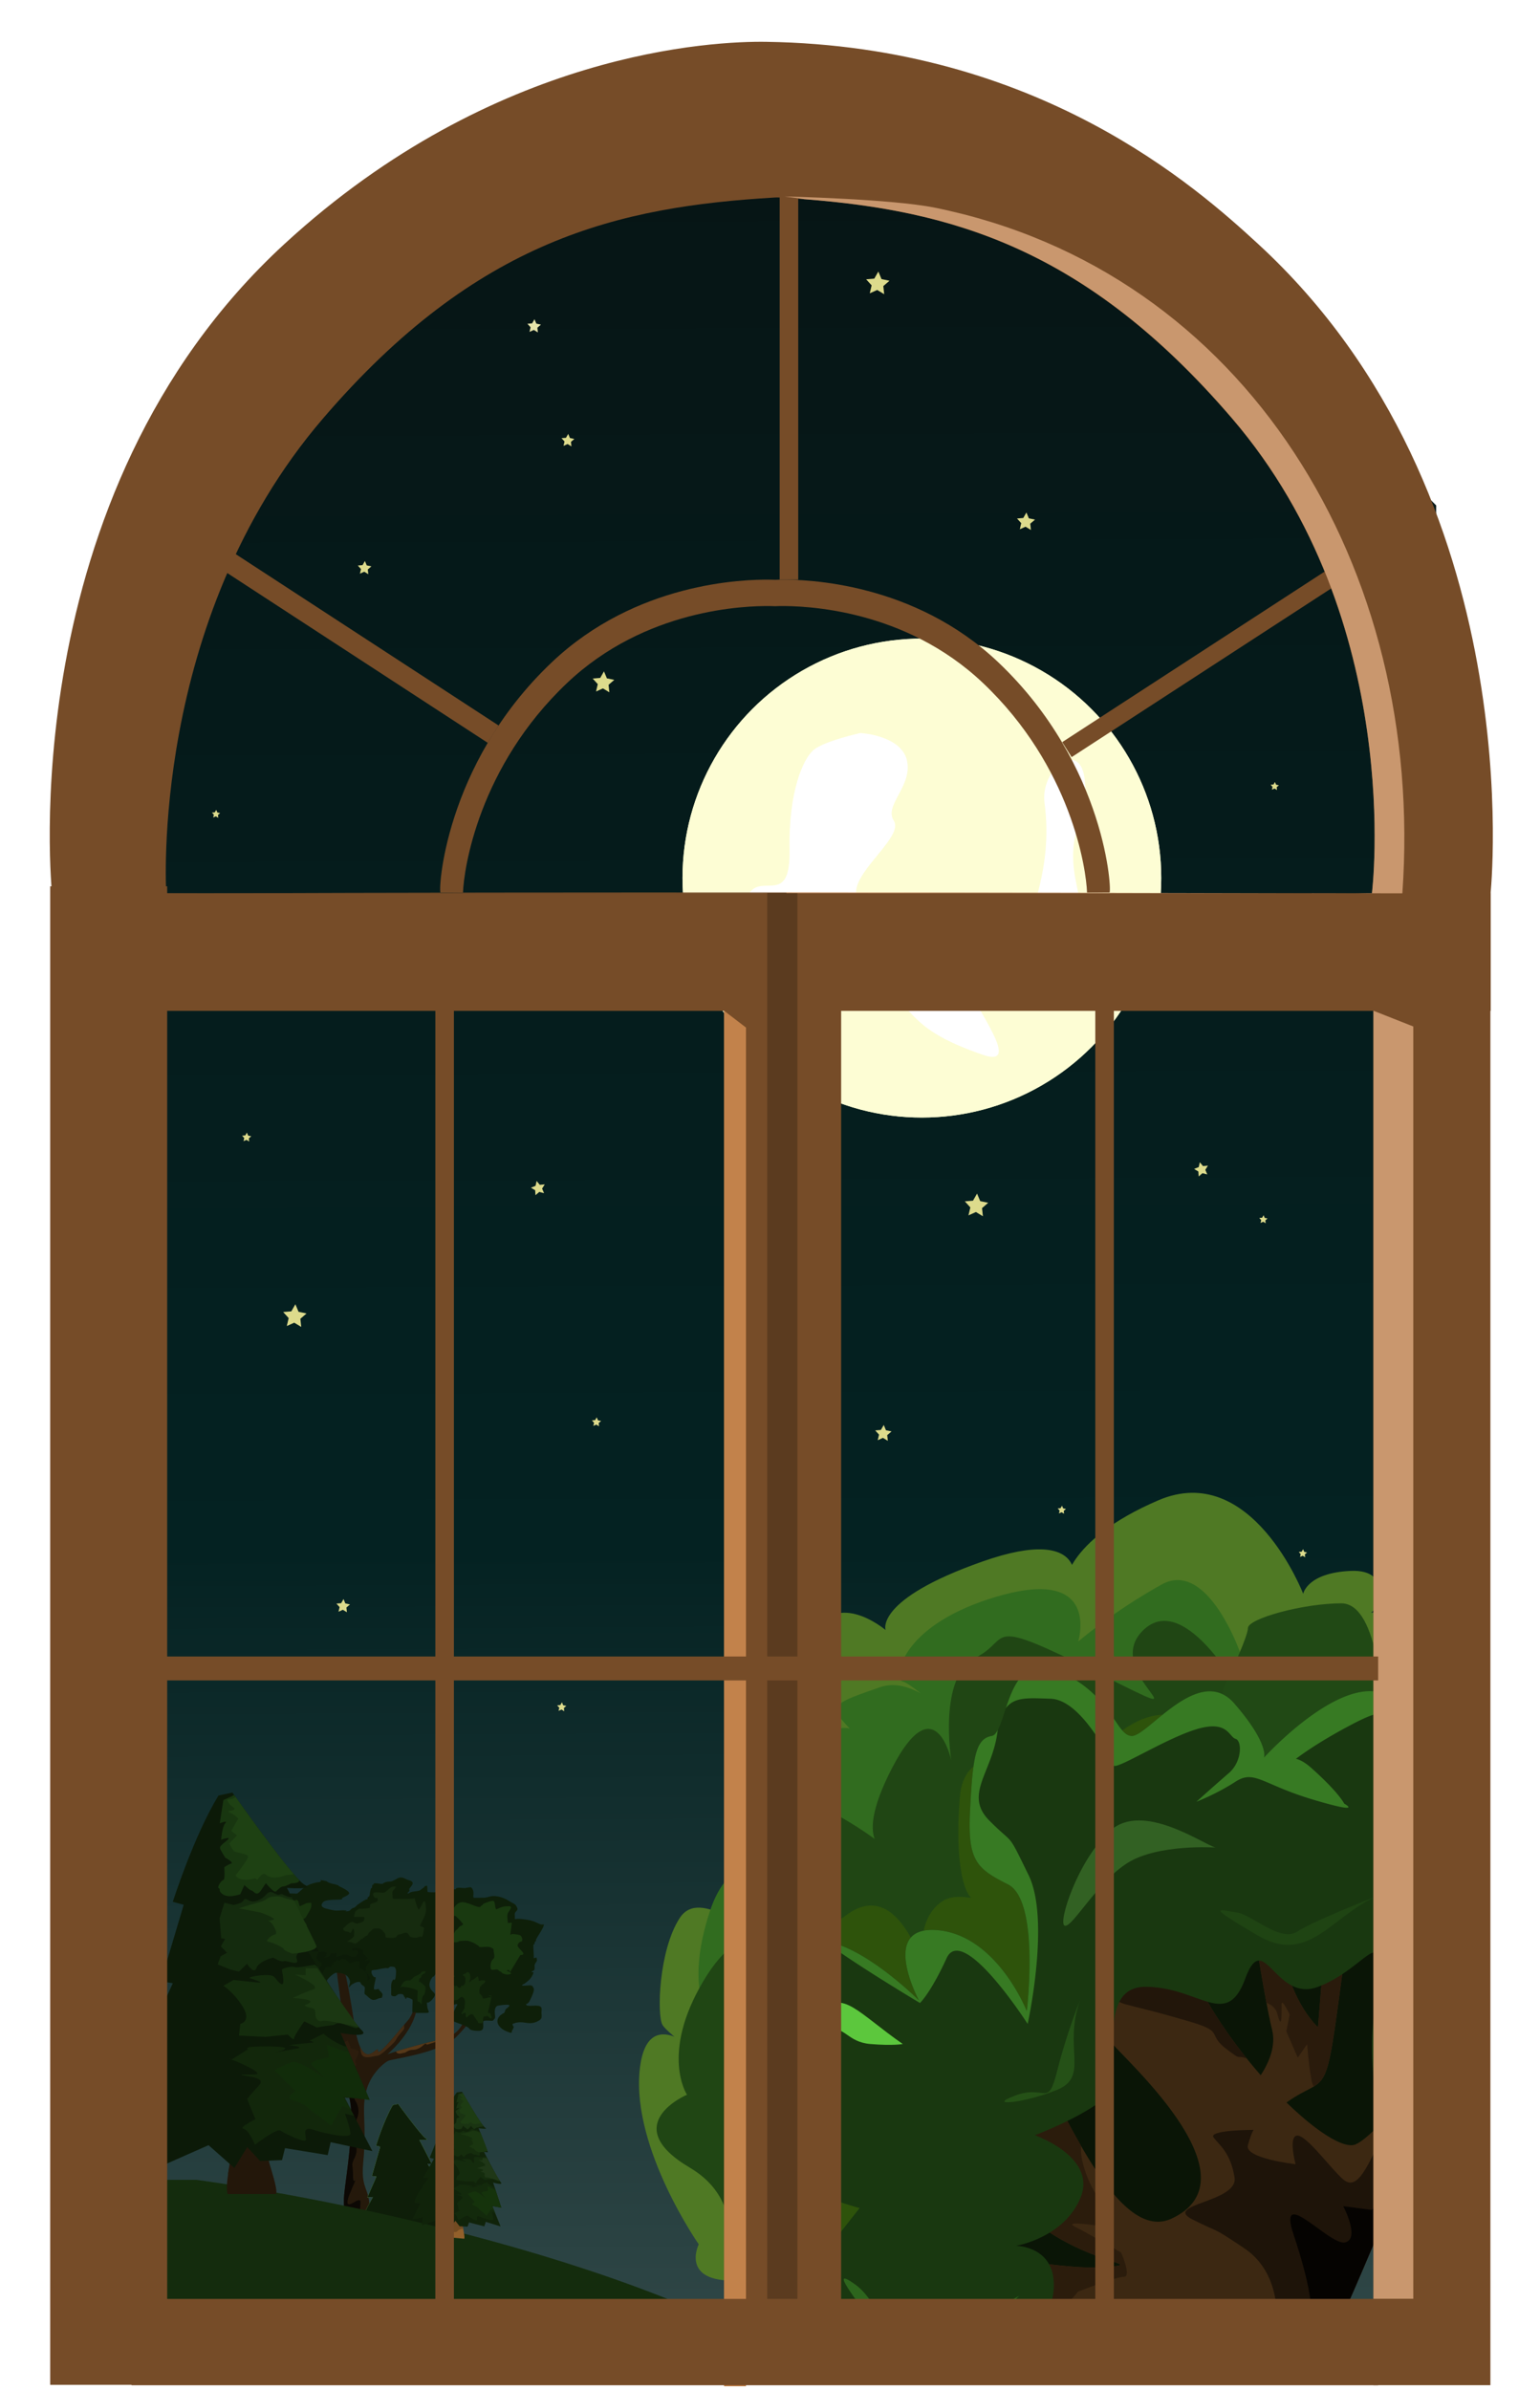 <svg xmlns="http://www.w3.org/2000/svg" xmlns:xlink="http://www.w3.org/1999/xlink" width="410.701" height="637" viewBox="0 0 108.665 168.54"><defs><filter id="e" width="1.356" height="1.373" x="-.178" y="-.187" style="color-interpolation-filters:sRGB"><feGaussianBlur stdDeviation="3.002"/></filter><filter id="d" width="1.443" height="1.443" x="-.221" y="-.221" style="color-interpolation-filters:sRGB"><feGaussianBlur stdDeviation="5.468"/></filter><filter id="c" width="1.498" height="1.498" x="-.249" y="-.249" style="color-interpolation-filters:sRGB"><feGaussianBlur stdDeviation="6.146"/></filter><filter id="i" width="1.528" height="1.544" x="-.264" y="-.272" style="color-interpolation-filters:sRGB"><feGaussianBlur stdDeviation=".514"/></filter><linearGradient id="a"><stop offset=".002" style="stop-color:#061515;stop-opacity:1"/><stop offset=".631" style="stop-color:#042222;stop-opacity:1"/><stop offset="1" style="stop-color:#314848;stop-opacity:1"/></linearGradient><linearGradient xlink:href="#a" id="b" x1="52.836" x2="55.505" y1="13.876" y2="347.438" gradientTransform="matrix(1 0 0 .465 .47 5.108)" gradientUnits="userSpaceOnUse"/></defs><g style="display:inline"><path d="M7.408 166.983 9.543 34.769s7.472-24.447 44.297-24.447 44.297 22.12 44.297 22.12l3.202 3.204-.533 131.585z" style="display:inline;fill:url(#b);stroke-width:.18"/></g><g style="display:inline" transform="translate(15.898 -64.126)scale(.852)"><circle cx="216.165" cy="76.994" r="29.633" style="display:inline;mix-blend-mode:normal;fill:#fcfcbe;fill-opacity:1;stroke-width:.249;filter:url(#c)" transform="translate(-86.926 96.443)scale(.669)"/><circle cx="216.165" cy="76.994" r="25.135" style="display:inline;mix-blend-mode:normal;fill:#dffcb8;fill-opacity:1;stroke-width:.211;filter:url(#f)" transform="translate(-92.272 94.538)scale(.694)"/><circle cx="216.165" cy="76.994" r="29.633" style="display:inline;mix-blend-mode:normal;fill:#fdfdd4;fill-opacity:1;stroke-width:.249;filter:url(#d)" transform="translate(-86.926 96.443)scale(.669)"/><path d="M199.76 89.826c-2.38-2.117-5.82-8.864-4.233-11.112 1.588-2.25 4.895 1.587 4.763-5.16-.133-6.747 1.587-10.848 2.91-11.906s5.556-1.984 5.556-1.984 4.895.264 5.556 3.307-2.778 5.291-1.587 7.144c1.19 1.852-4.366 5.688-4.498 8.466s5.292 7.144 7.54 4.234c2.25-2.91 12.436 1.852 13.759-2.646s1.72-8.202 1.19-12.171c-.529-3.969 4.102-7.54 4.763-3.043.662 4.498-2.249 6.086-1.058 12.171 1.19 6.085 2.381 11.113-3.572 10.848s-10.98-2.249-9.657 1.19 7.011 10.584 2.116 8.864-6.879-3.043-8.996-5.424c-2.116-2.381-2.91-5.953-7.276-2.646s-3.042 7.409-5.424 4.63c-2.38-2.778-1.852-4.762-1.852-4.762" style="display:inline;mix-blend-mode:normal;fill:#fff;fill-opacity:1;stroke-width:.265;filter:url(#e)" transform="translate(-92.272 94.538)scale(.694)"/></g><g style="display:inline"><path d="m-61.962 95.882-1.396-.848-1.49.67.374-1.59-1.097-1.21 1.628-.135.812-1.418.631 1.507 1.6.334-1.238 1.066z" style="mix-blend-mode:normal;fill:#dddb8c;fill-opacity:1;stroke:none;stroke-width:.776;filter:url(#i)" transform="translate(43.128 59.739)scale(.353)"/><path d="m-61.962 95.882-1.396-.848-1.49.67.374-1.59-1.097-1.21 1.628-.135.812-1.418.631 1.507 1.6.334-1.238 1.066z" style="mix-blend-mode:normal;fill:#dddb8c;fill-opacity:1;stroke:none;stroke-width:.776;filter:url(#i)" transform="rotate(-88.955 44.596 25.716)scale(.215)"/><path d="m-61.962 95.882-1.396-.848-1.49.67.374-1.59-1.097-1.21 1.628-.135.812-1.418.631 1.507 1.6.334-1.238 1.066z" style="mix-blend-mode:normal;fill:#dddb8c;fill-opacity:1;stroke:none;stroke-width:.776;filter:url(#i)" transform="translate(37.181 94.052)scale(.205)"/><path d="m-61.962 95.882-1.396-.848-1.49.67.374-1.59-1.097-1.21 1.628-.135.812-1.418.631 1.507 1.6.334-1.238 1.066z" style="mix-blend-mode:normal;fill:#dddb8c;fill-opacity:1;stroke:none;stroke-width:.776;filter:url(#i)" transform="translate(50.88 87.264)scale(.139)"/><path d="m-61.962 95.882-1.396-.848-1.49.67.374-1.59-1.097-1.21 1.628-.135.812-1.418.631 1.507 1.6.334-1.238 1.066z" style="mix-blend-mode:normal;fill:#dddb8c;fill-opacity:1;stroke:none;stroke-width:.776;filter:url(#i)" transform="translate(26.196 67.183)scale(.139)"/><path d="m-61.962 95.882-1.396-.848-1.49.67.374-1.59-1.097-1.21 1.628-.135.812-1.418.631 1.507 1.6.334-1.238 1.066z" style="mix-blend-mode:normal;fill:#dddb8c;fill-opacity:1;stroke:none;stroke-width:.776;filter:url(#i)" transform="translate(91.228 51.934)scale(.353)"/><path d="m-61.962 95.882-1.396-.848-1.49.67.374-1.59-1.097-1.21 1.628-.135.812-1.418.631 1.507 1.6.334-1.238 1.066z" style="mix-blend-mode:normal;fill:#dddb8c;fill-opacity:1;stroke:none;stroke-width:.776;filter:url(#i)" transform="translate(63.198 17.57)scale(.326)"/><path d="m-61.962 95.882-1.396-.848-1.49.67.374-1.59-1.097-1.21 1.628-.135.812-1.418.631 1.507 1.6.334-1.238 1.066z" style="mix-blend-mode:normal;fill:#dddb8c;fill-opacity:1;stroke:none;stroke-width:.776;filter:url(#i)" transform="rotate(-88.955 67.321 1.226)scale(.215)"/><path d="m-61.962 95.882-1.396-.848-1.49.67.374-1.59-1.097-1.21 1.628-.135.812-1.418.631 1.507 1.6.334-1.238 1.066z" style="mix-blend-mode:normal;fill:#dddb8c;fill-opacity:1;stroke:none;stroke-width:.776;filter:url(#i)" transform="translate(89.597 11.298)scale(.272)"/><path d="m-61.962 95.882-1.396-.848-1.49.67.374-1.59-1.097-1.21 1.628-.135.812-1.418.631 1.507 1.6.334-1.238 1.066z" style="mix-blend-mode:normal;fill:#dddb8c;fill-opacity:1;stroke:none;stroke-width:.776;filter:url(#i)" transform="translate(38.69 20.84)scale(.205)"/><path d="m-61.962 95.882-1.396-.848-1.49.67.374-1.59-1.097-1.21 1.628-.135.812-1.418.631 1.507 1.6.334-1.238 1.066z" style="mix-blend-mode:normal;fill:#dddb8c;fill-opacity:1;stroke:none;stroke-width:.776;filter:url(#i)" transform="translate(23.085 45.79)scale(.124)"/><path d="m-61.962 95.882-1.396-.848-1.49.67.374-1.59-1.097-1.21 1.628-.135.812-1.418.631 1.507 1.6.334-1.238 1.066z" style="mix-blend-mode:normal;fill:#dddb8c;fill-opacity:1;stroke:none;stroke-width:.776;filter:url(#i)" transform="translate(52.342 12.88)scale(.194)"/><path d="m-61.962 95.882-1.396-.848-1.49.67.374-1.59-1.097-1.21 1.628-.135.812-1.418.631 1.507 1.6.334-1.238 1.066z" style="mix-blend-mode:normal;fill:#dddb8c;fill-opacity:1;stroke:none;stroke-width:.776;filter:url(#i)" transform="translate(84.263 -13.096)scale(.353)"/><path d="m-61.962 95.882-1.396-.848-1.49.67.374-1.59-1.097-1.21 1.628-.135.812-1.418.631 1.507 1.6.334-1.238 1.066z" style="mix-blend-mode:normal;fill:#dddb8c;fill-opacity:1;stroke:none;stroke-width:.776;filter:url(#i)" transform="translate(77.952 77.936)scale(.247)"/><path d="m-61.962 95.882-1.396-.848-1.49.67.374-1.59-1.097-1.21 1.628-.135.812-1.418.631 1.507 1.6.334-1.238 1.066z" style="mix-blend-mode:normal;fill:#dddb8c;fill-opacity:1;stroke:none;stroke-width:.776;filter:url(#i)" transform="translate(82.828 94.775)scale(.125)"/><path d="m-61.962 95.882-1.396-.848-1.49.67.374-1.59-1.097-1.21 1.628-.135.812-1.418.631 1.507 1.6.334-1.238 1.066z" style="mix-blend-mode:normal;fill:#dddb8c;fill-opacity:1;stroke:none;stroke-width:.776;filter:url(#i)" transform="translate(97.052 74.288)scale(.125)"/><path d="m-61.962 95.882-1.396-.848-1.49.67.374-1.59-1.097-1.21 1.628-.135.812-1.418.631 1.507 1.6.334-1.238 1.066z" style="mix-blend-mode:normal;fill:#dddb8c;fill-opacity:1;stroke:none;stroke-width:.776;filter:url(#i)" transform="translate(97.853 43.734)scale(.125)"/><path d="m-61.962 95.882-1.396-.848-1.49.67.374-1.59-1.097-1.21 1.628-.135.812-1.418.631 1.507 1.6.334-1.238 1.066z" style="mix-blend-mode:normal;fill:#e6e4aa;fill-opacity:1;stroke:none;stroke-width:.776;filter:url(#i)" transform="translate(50.656 3.789)scale(.205)"/><path d="m-61.962 95.882-1.396-.848-1.49.67.374-1.59-1.097-1.21 1.628-.135.812-1.418.631 1.507 1.6.334-1.238 1.066z" style="mix-blend-mode:normal;fill:#dddb8c;fill-opacity:1;stroke:none;stroke-width:.776;filter:url(#i)" transform="translate(48.426 107.36)scale(.139)"/><path d="m-61.962 95.882-1.396-.848-1.49.67.374-1.59-1.097-1.21 1.628-.135.812-1.418.631 1.507 1.6.334-1.238 1.066z" style="mix-blend-mode:normal;fill:#dddb8c;fill-opacity:1;stroke:none;stroke-width:.776;filter:url(#i)" transform="translate(99.84 97.843)scale(.125)"/></g><g style="display:inline"><path d="M86.171 107.005c-.838-5.87.839-4.193.452-8.063s.193-5.224-.258-7.288c-.452-2.064-2-3.225-2.387-3.419s-5.546-.838-7.223-2.515-2.774-3.548-2.903-3.87-.903-2.386-.903-2.386 1.87 2.386 2.387 3.095.387 2.838 3.096 3.419c2.708.58 5.611 1.548 5.611 1.548s-2.709-2.258-3.096-4.838-.387-3.418-.387-3.418.258 3.483 1.354 4.708 3.161 3.935 3.161 3.161 1.677 2.773 2.515-2.903c.839-5.675 1.42-6.965 1.42-6.965l.515.903-.903 6.901s2.129-1.161 3.096-4.321c.968-3.161 1.032-3.096 1.032-3.096s1.613.967.839 1.806c-.774.838-2.838 5.933-4.644 7.159s-1.226 3.676.774 2.451 6.901-3.225 8.256-5.87l1.354-2.644s.258.387.194.967c-.065.581-.968 3.29-2.71 4.386-1.74 1.097-4.514 2.387-5.675 3.096s-3.16 1.032-3.225 4.838.774 7.933.774 9.159c0 1.225-.065 3.999-.065 3.999z" style="fill:#25190b;fill-opacity:1;stroke-width:.6;stroke-linecap:square;stroke-linejoin:bevel;stroke-dasharray:.6,1.8" transform="matrix(-.663 0 0 .663 83.067 86.846)"/><path d="M82.592 68.727c-.217.012-.412.137-.613.223-.158.068-.746.144-.58.516.063.142.182.252.257.387.156.078.016.225.065.323.047.094.194.129.194.258 0 .052-.3-.122-.323-.13-.31-.103-.658-.09-.968-.193a5 5 0 0 1-.516-.387c-.012-.017.016-.05 0-.065-.015-.015-.043.006-.064 0-.066-.016-.125-.064-.193-.064-.046 0-.055.625-.065.645-.048.096-.734.064-.968.064-.213 0-1.037.076-1.29 0-.34.149-.327-.247-.515-.322-.06-.024-.134.024-.194 0-.056-.022-.07-.114-.129-.129-.292-.073-.603.02-.903 0-.077-.005-.586-.124-.645-.065-.42.42-.143.866-.258 1.097-.009.017-.757 0-1.032 0-.242 0-.473-.07-.71-.129-.64-.16-1.457.11-1.999.452-.607.383-.712.296-.903.773-.106.266.222.367.258.58.014.086 0 .173 0 .26 0 .538.096.242-.645.321-.39.042-.783.09-1.161.194-.335.091-.64.272-.967.387-.104.036-.356-.04-.323.064.18.56.576 1.024.839 1.548.019.039-.02.091 0 .13.027.054.086.086.129.129.021.086.024.178.064.257.01.02.05-.015.065 0 .072.073-.033 1.063-.017 1.469-.152-.043-.299-.091-.306-.05-.083.498.014.292.194.71.074.174-.033.387.064.58.06.122.208.093.258.194.085.17-.304-.127-.129.258.084.185.19.363.323.516.15.173.34.305.516.451.105.089.322.121.322.259 0 .021-.043 0-.064 0h-.194c-.12 0-.659-.066-.774 0-.093.053-.138.165-.193.257-.166.276.438 1.393.451 1.42.052.11.157.19.258.257.018.012.055-.019.064 0 .02.039.035.104 0 .13-.304.228-1.49-.164-1.612.322-.037.146 0 .301 0 .452 0 .114-.04.46 0 .58.056.167.181.242.323.322.932.533 1.438.017 2.322.194.066.013.153.01.193.065.503.058.07.306.13.451.075.19.122.246.193.387.019.038-.03.099 0 .129.107.108.307-.016.451-.065.68-.226 1.488-.945.838-1.676-.091-.103-.225-.161-.322-.259-.266-.045-.204-.309-.323-.451-.108-.13-.334-.23-.387-.387-.07-.21 1.163-.02 1.226 0 .557.186.2 1.201.322 1.354.076.095.144.217.259.258.056.02.91-.103.967.065.075.226-.149.832.258.967.243.081.942.027 1.161-.129.074-.053.116-.145.193-.193.415-.26 1.088-.448 1.549-.645.138-.06-.013-.1.128-.194.036-.023.091.02.13 0 .116-.058-.468-1.236-.517-1.354-.009-.022-.164-.222-.129-.258.137-.137.532.145.645.258.073.073-.098.193.065.193.042 0 .246.024.258 0 .08-.16 0-.673 0-.838 0-.021-.02-.058 0-.064.215-.072.34.106.516.193.184.092.242.064.452.064.107 0 .226.048.322 0 .056-.028.064-.743.064-.838 0-.306.039-.18-.064-.387-.19-.378-.327-.783-.516-1.16-.08-.162-.296-.332-.322-.517-.049-.337.052-.556.193-.839.01-.019-.02-.054 0-.064.038-.02.086-.007.129 0 .582.097.36.258.516.645.046.116.124.218.194.323.016.025.043.042.064.064.043.021.101.025.13.064.343.482.448.958.064 1.42-.152.181-.37.282-.323.516.048.242.477.696.71.773.04.014.098-.03.129 0 .015.016.002.043 0 .065-.02.172-.023.348-.065.516-.096.386-.337.516.258.516h.968c.258 0-.108.022.064-.064.086-.043.237.043.323 0 .036-.019-.045-1.322 0-1.355.083-.063.547-.29.645-.194.046.047-.115.187.128.065.039-.02-.03-.098 0-.129.015-.015.05.015.065 0 .076-.076.056-.272.258-.323.115-.028.432-.019.516.065.015.015-.015.05 0 .065.03.03.099-.03.129 0 .015.015-.02.054 0 .064.136.068.492.04.516-.129.018-.128 0-.258 0-.387 0-.344.061-.78-.13-1.096-.176-.294-.135-.008-.257-.13-.112-.111-.129-.753-.129-.903 0-.148.076-.451.258-.451.129 0 .272-.058.387 0 .07.035.119.108.193.129.083.024.173-.008.259 0 .15.014.3.041.45.065.204.03.499.129.71.129.07 0 .309.036.323.064.114.228-.081.591-.258.71-.036.023-.099-.031-.129 0-.106.105.269 1.15.13 1.29-.087.085-.43-.087-.517 0-.015.015.013.047 0 .064-.198.264-.484.388-.323.71.035.068-.063.086.065.128.266.09.054-.047.451.13.56.248.726-.015 1.161-.387.07-.06.176-.105.194-.194.032-.158-.093-.58 0-.71.08-.112.225-.16.322-.257.076-.076.09-.233.194-.259.29-.072.68.165.903.323.087.063.182.27.258.193.01-.01-.166-.413-.13-.58.143-.64.622-.857 1.226-.903.108-.008.22-.034.323 0 .26.087 1.081.756.968 1.096-.252.755-.378.493 0 1.097.057.091.145.162.193.258.029.058-.046.148 0 .193.043.043.172.086.129.13-.177.177-.433.253-.645.386-.065.04-.102.174-.13.194-.076.058-.18.071-.257.129-.295.221-.33.504-.258.516.19.032.393.047.58 0 .101-.025.187-.197.323-.13.02.01-.007.045 0 .065q.023.07.065.13c.036.054.18.11.193.129.077.115.054.44.129.516.097.097.23.154.322.257.084.094.121.221.194.323.035.05.095.078.129.129.23.345-.748.864-.903.968-.064.043-.206.184-.129.193.192.021.387 0 .58 0 .195 0 .93.02 1.097-.064.112-.056.133-.213.193-.323.367-.673.155-1.07.258-1.742.024-.154.094-.299.13-.451.048-.21.005-.437.064-.645.021-.075.086-.13.129-.194.043-.107.097-.21.129-.322.012-.041-.024-.093 0-.13.075-.112.767-.834.903-.902.23-.115.288.125.387-.323.07-.312-.244-.626-.194-.709a.47.47 0 0 1 .194-.194c.025-.01.61-.135.71-.064a2.4 2.4 0 0 1 .515.516c.148.196.222.424.258.387.03-.03 0-.086 0-.129 0-.15.033-.304 0-.451-.027-.122-.188-.19-.258-.259-.076-.076 0-.214 0-.322 0-.308-.08-.8.387-.645.207.07.323.41.452.58.36.48.42.326.516.903.04.246.128.163.064.452-.034.153-.162.286-.129.452.05.247.51.845.258 1.096-.081.082-.226.065-.322.129-.24.16.068.258-.323.258-.064 0-.136.029-.193 0-.384-.192-.173-.19-.452-.516-.118-.138-.657-.246-.773-.129-.063.063.001.195.064.258.03.03.092-.022.129 0 .062.037.507.396.387.516-.076.076-.216-.015-.323 0-.303.043-.621.266-.903.387-.055.024-.189.12-.129.13.128.02.259-.015.387 0 .181.02.699.31.839.45.026.027.012.3 0 .323-.074.148-.338.145-.451.193-.476.204-.605.653-.775 1.161-.013.041.02.091 0 .13-.24.479-.081.156-.386.257-.183.061-.294.244-.452.323-.02.01-.05-.015-.064 0-.061.06 0 .172 0 .258s-.039.181 0 .258c.019.038.09-.02.128 0 .055.027.079.095.13.13.017.011.046-.013.064 0 .13.086.156.118.142.125.073.024.156.05.374.132.14.052.587.085.645.129.152.114.303.745.258.967-.006.032-.095.133-.064.194.013.027.035.055.064.065.104.034.222.02.322.064.472.21.036.198.516.258.467.058 1.026-.11 1.515-.33V69.137c-.183.003-.416.004-.418.007-.124.186.101.395 0 .516-.088.106-.215.173-.322.259-.286.228-.546.49-.84.71-.233.175-.814-.107-1.031-.194-.06-.024-.13 0-.194 0h-.58c-.15 0-.305.032-.452 0-.055-.013-.683-.613-.838-.71-.364-.227-.742-.355-1.161-.451-.127-.03-.265-.02-.387-.065-.399-.15.31-.28-.516-.13-.315.058-.24.115-.452.195-.578.216-.225.054-.902.258-.39.117.052.005-.194.128-.086.043-1.306.565-1.032.84.176.175.427.277.645.386.268.134-.069-.004.065.13.062.062.17.053.257.064.29.034 1.455-.03 1.742.257.442.443-.03.637-.322.71-.3.075-.598.158-.904.194-.384.044-.778-.055-1.16 0-.359.05.492.19-.258.064-.251-.042-.2-.133-.388-.258-.12-.08-.274-.103-.387-.193-.07-.057-.12-.14-.193-.194a6.5 6.5 0 0 0-.903-.58c-.06-.03-.146-.017-.194-.065-.03-.03.022-.092 0-.129-.047-.078-.156-.11-.193-.193-.053-.12-.036-.26-.065-.388-.013-.058-.096-.418-.129-.451-.015-.015-.049.015-.064 0-.046-.046-.018-.276-.065-.322-.034-.034-.094-.03-.128-.065-.016-.015.015-.05 0-.064-.156-.156-.707.052-.968 0-.03-.006-.037-.051-.065-.065a1.5 1.5 0 0 0-.322-.129c-.169-.039-.346-.03-.516-.065-.266-.053-.589-.303-.839-.386a.6.6 0 0 0-.225-.03M93.86 86.62c-.2-.063-.03.017 0 0m-25.04-9.285q-.01.026-.048.032c.016-.01.035-.025.048-.032" style="fill:#0e1f09;fill-opacity:1;stroke-width:.6;stroke-linecap:square;stroke-linejoin:bevel;stroke-dasharray:.6,1.8" transform="matrix(-.663 0 0 .663 83.067 86.846)"/><path d="m71.012 78.81-1.095-1.824c-.938-.037.442-.758.274-1.094-.258-.515-.355-.208-.456-.41-.092-.184.039-.482.182-.593.087-.068.767-.174.912-.137.054.013.082.09.137.09.039 0-.164-1.249-.137-1.276.068-.068.322.044.41 0 .014-.007 0-.03 0-.046.015-.152.036-.303.046-.456.012-.158.02-.401-.045-.547-.045-.1-.407-.53-.32-.639.084-.104.171-.09.274-.09.583 0 .72.099 1.232.318.198.085.15-.746.319-.866.148-.106 1.013.234 1.14.32.013.008-.01.034 0 .045.054.053.122.09.183.137.06.045.106.143.182.136.63-.057 1.51-.71 2.144-.456.211.085.474.35.592.548.025.04.021.095.046.136.1.168.309.182.456.274.055.034.087.096.137.137.07.058.2.1.137.228-.118.236-.848-.003-.958.091a5 5 0 0 0-.775.821c-.018.025-.024.072 0 .091.352.282.114-.023.456.32.039.038.052.098.091.136.069.07.17.105.228.183.11.147.567 1.075.41 1.231-.053.054-.151 0-.228 0-.09 0-.183.017-.273 0-.498-.09.013-.09-.41-.137-.133-.014-.727-.05-.867 0-.231.083-.474.148-.684.274-.143.086-.337.2-.456.32-.011.01.015.042 0 .045-.468.078-1.13-.185-1.505.228-.063.068-.028.183-.046.274-.038.19-.095.443-.046.638.03.117.108.128.183.228.182.243.242.614.182.912-.064.321-.534.04-.73.137-.068.034-.124.088-.182.137-.397.397.153-.11-.182.091-.056.033-.08.106-.137.137-.207.113-.489.185-.73.137-.736-.147.82-.456 0-.456" style="fill:#193910;fill-opacity:1;stroke-width:.6;stroke-linecap:square;stroke-linejoin:bevel;stroke-dasharray:.6,1.8" transform="matrix(-.663 0 0 .663 83.067 86.846)"/><path d="M80.59 73.885c-.213-.593-.671-1.15-.639-1.779.104-2.019.569.253.821 0 .048-.048.068-.118.091-.182.083-.226.156-.455.228-.684q.03-.09.046-.183c.005-.03-.025-.074 0-.09.038-.026.091-.004.137 0 .167.011.334.038.501.045.456.017.913 0 1.369 0 .352 0 .364-.01.364-.365 0-.137.046-.281 0-.41-.05-.144-.186-.24-.273-.365-.02-.028-.022-.068-.046-.092-.01-.01-.035.011-.045 0-.011-.01-.015-.04 0-.045.53-.212.827.39 1.231.593.187.093 1.073-.135 1.186.09.077.156-.091.434-.228.503-.017.008-.163-.02-.183 0-.072.072-.064.3 0 .364.166.166.578.137.73.32.047.056 0 .339.091.365.145.04.645.085.73.09.03.003.32-.016.365 0 .137.052.325.2.41.32.028.04.033.09.046.137.133.487.184.41-.274.41h-.729a.56.56 0 0 0 .045.365c.067.167.089.124.32.228.143.065.38.147.547.091.282-.093.173-.183.456-.136.251.042.513.33.684.501.076.076.202.13.182.228-.058.295-.326.246-.547.32-.14.046-.117.17-.274.045-.061-.049-.213-.456-.228-.456s.006.032 0 .046c-.025.063-.077.116-.09.182-.037.18 0 .365 0 .548 0 .24.384.412.546.547.05.041.195.108.137.137-.04.02-.092-.008-.137 0a3 3 0 0 0-.364.09c-.079.025-.15.07-.228.092-.18.051-.483-.26-.502-.274-.844-.703-.015-.111-.365-.228-.228-.076.076-.01-.046-.09-.04-.028-.098-.018-.136-.046-.028-.02-.018-.072-.046-.092-.083-.059-.197-.069-.274-.136-.066-.06-.082-.159-.137-.229-.06-.078-.495-.501-.592-.501-.554 0-.677-.069-1.05.41-.046.06-.11.112-.136.183-.047.125.021.252-.091.365-.03.028-.696.048-.73.045-.063-.005-.12-.035-.183-.045-.03-.005-.067.019-.09 0-.104-.083-.177-.272-.32-.32-.088-.029-.185-.019-.274-.045-.138-.042-.268-.113-.41-.137-.423-.07-.373.367-.639.456a1.6 1.6 0 0 1-.684.046c-.08-.017-.147-.078-.228-.092-.09-.015-.198.05-.274 0-.064-.043-.24-.899-.182-.957.052-.052.376-.17.41-.183" style="fill:#162b0f;fill-opacity:1;stroke-width:.6;stroke-linecap:square;stroke-linejoin:bevel;stroke-dasharray:.6,1.8" transform="matrix(-.663 0 0 .663 83.067 86.846)"/><path d="M93.768 71.126c-.078-.009-.141.01-.18.068-.092.137-.124.412-.183.548-.018.041-.094.016-.137 0-.512-.206-.46-.32-1.049-.32-.015 0-.042-.015-.045 0-.076.378.037.65.228.958.448.723.24.554.684.821-.091.107-.192.205-.274.32-.252.352-.2.326-.045.638.062.123-.273-.023.137.182.05.025.567-.026.638-.045.112-.03.207-.11.32-.137.073-.019.153.016.227 0 .356-.08-.003-.143.41-.092.049.006.09.04.138.046.245.031.227-.061.456.091.028.02.021.068.045.092.033.032.102-.029.137 0 .06.047.076.136.137.182.065.05.164.04.228.091.024.02-.014.064 0 .091.02.039.07.055.091.092.091.152.064.434 0 .593-.008.02-.03.03-.045.045-.015 0-.04-.013-.046 0-.057.115.18.364.274.41.056.029.138.002.182.046.053.053.046.197.046.274-.055-.027-.122 0-.183 0-.09 0-.184-.02-.273 0-.174.039-.177.315-.137.456.019.065.076.116.09.182.017.075-.027.158 0 .228.012.029.065-.013.092 0 .068.034.122.092.183.137.223.168.62.39.912.274.126-.05.241-.125.365-.182.149-.07.31-.11.456-.183.058-.029.08-.108.137-.137.056-.028.124-.022.182-.045.444-.178.109-.154.684-.183.167-.008.34-.043.502 0 .083.022.122.122.182.183.046.045.105.08.137.136.073.128.086.52.046.64-.035.104-.178.003-.228.045-.188.156-.254.352-.274.593-.027.321.53.34.73.638.045.068.05.156.09.226-.03-.002-.06-.004-.09.002-.108.021-.593.39-.593.456 0 .208.179.51.273.684.043.078.08.16.137.228.126.151.9.104 1.004.046.02-.01.031-.02.047-.029v-5.208c-.289-.238-.236-.221-.275-.647-.02-.221.115-.32.275-.44v-.569c-.24-.397-.091-.336-.549-.45-.03-.007-.064-.014-.091 0-.13.065-.177.33-.32.365-.032.008-.058-.035-.09-.046-.105-.035-.217-.052-.32-.091-.216-.082-.424-.186-.638-.274-.12-.049-.263-.057-.365-.137-.05-.038-.038-.12-.046-.182-.042-.336.039-1.505-.593-1.505-.106 0-.224-.048-.319 0-.013.007 0 .03 0 .046 0 .06-.017.124 0 .182.015.053.081.083.091.137.041.224 0 .456 0 .684v.365c0 .015.01.056 0 .046-.364-.365-.756-.906-1.277-1.095-.045-.016-.09.038-.137.045-.165.028-.334-.012-.501 0-.173.014-.371.105-.548.046-.182-.06-.803-.62-1.142-.66m2.377 5.007c.003.015.008.033-.003.033s0-.019.003-.033" style="fill:#18350f;fill-opacity:1;stroke-width:.6;stroke-linecap:square;stroke-linejoin:bevel;stroke-dasharray:.6,1.8" transform="matrix(-.663 0 0 .663 83.067 86.846)"/><path d="M95.686 86.427c-.361-1.043-.786-1.203.182-1.96.12-.095.307-.016.456-.046a1 1 0 0 0-.045-.274c-.02-.051-.074-.085-.092-.137-.038-.115-.02-.245 0-.365.025-.146.36.03.411-.045.097-.146.113-.66.182-.73.179-.179.49-.266.73-.32.074-.016.171.05.228 0 .024-.02.518-.453.593-.547.068-.085.152-.317.183-.41.01-.029-.022-.07 0-.091.043-.043.121 0 .182 0 .338 0 .032-.032.41.137.058.025.128.014.183.045.133.076.114.152.228.228.013.009.03 0 .045 0 .061.046.125.088.183.137.088.074.17.232.274.274.121.048.208.006.273.136.014.029-.05-.041-.137.046-.05.05-.131.335-.182.41-.008.013-.04-.014-.046 0-.014.044 0 .092 0 .137-.03.046-.07.086-.09.137-.012.028.024.075 0 .091-.072.048-.776-.034-.913 0a1.4 1.4 0 0 0-.365.137c-.053.03-.202.34-.32.41-.04.025-.096.02-.136.046-.025.017.022.07 0 .092-.01.01-.035-.011-.046 0-.096.096-.08.701-.045.82.017.06.46.159.501.183.144.082.069.182.137.32.02.038.072.052.092.09.048.097-.032.444-.046.502-.061.245-.297.24-.502.137-.057-.029-.085-.098-.137-.137-.025-.02-.227 0-.228 0-.024-.01-.165-.2-.228-.137-.107.108-.093.194-.182.32-.038.052-.104.081-.137.136-.016.026-.007.062 0 .092.037.149.14.114.228.273.038.068.017.156.046.228.157.394.182.198.182.684 0 .076.021.155 0 .228-.053.187-.361.092-.502.092-.393 0-1.09-.168-1.23-.593-.042-.123.058-.34 0-.456-.068-.135-.211-.21-.32-.32" style="fill:#60c841;fill-opacity:1;stroke-width:.6;stroke-linecap:square;stroke-linejoin:bevel;stroke-dasharray:.6,1.8" transform="matrix(-.663 0 0 .663 83.067 86.846)"/><path d="M86.154 79.723c.03-.258.025-.524.09-.775.09-.34.472-.418.73-.548.014-.006.036.011.046 0 .025-.024-.007-.725 0-.73.05-.033.538-.001.548 0 .078.016.434.225.501.183.167-.104.38-.352.548-.456a1 1 0 0 1 .364 0c.039.02.068.055.092.091.008.013-.015.041 0 .046.085.028.237-.041.319 0 .08.04.149.097.228.137.043.021.103.011.137.045s.02.096.045.137c.147.245.046-.091.183.228.024.058.017.126.045.183.005.009.334-.026.41 0 .079.025.171.033.229.09.023.024.304.608.32.685.035.177.124.597 0 .775-.069.097-.19.144-.274.228-.024.024-.022.067-.046.091-.007.008-.206-.023-.137.046.054.054.454.276.32.41-.062.062-.18-.05-.092.183.031.083.1.147.137.228.04.088.048.188.091.274.02.038.068.055.091.09.051.077 0 .183 0 .275 0 .045.02.096 0 .136-.01.02-.036.027-.045.046-.046.09.062.284-.046.365-.177.132-.228-.228-.456.228a.6.6 0 0 0 0 .137c.022.021.07-.022.091 0 .011.01-.013.039 0 .045.123.061.538-.187.73-.09a.7.7 0 0 1 .182.136c.116.115.018.052.046.137q.04.115.091.228c.058.13.123.212.092.228-.041.02-.183 0-.137 0 .03 0 .062.01.09 0 .142-.047.183-1.043.183-1.232a2 2 0 0 0-.045-.228c-.007-.013-.035.011-.046 0a.7.7 0 0 1-.137-.182c-.04-.082.015-.184 0-.274-.005-.033-.066-.064-.045-.09.041-.057.302-.104.319-.138.009-.017-.086-.681-.091-.73v-.182c-.015 0-.035.01-.046 0-.1-.1.266-.022.274-.046.019-.057 0-.121 0-.182 0-.257-.08-1.123.045-1.323.04-.064.129-.083.183-.136.016-.017.014-.3 0-.32-.247-.33-.055-.027-.183-.09-.038-.02-.05-.079-.09-.092-.03-.01-.063.007-.092 0-.108-.027-.148-.116-.228.045-.053.106-.002.232-.046.32a2 2 0 0 1-.365 0c-.063-.013-.085-.098-.136-.137-.028-.02-.082-.013-.092-.046-.008-.03-.024-.34.046-.41.034-.034.097-.02.137-.046.107-.071.196-.17.273-.273.113-.151.045-.398-.045-.548-.025-.04-.012-.103-.046-.137-.01-.01-.039.014-.045 0-.014-.027.013-.064 0-.09-.028-.055-.122.007-.183 0-.351-.045-.135-.164-.502 0-.062.027-.128.05-.182.09-.048.036.043.125.046.137.012.06-.028.128 0 .183.024.049.098.052.136.09.182.182-.043.066-.182.047a.5.5 0 0 1-.365-.183c-.03-.03-.081-.225-.091-.228-.118-.03-.246.024-.365 0-.104-.02-.06-.102-.228-.046-.014.005.007.032 0 .046-.114.228.091.435.091.365 0-.015-.03.002-.045 0-.092-.013-.184-.023-.274-.046-.487-.121-.312-.233-.867-.182-.286.026-.39.27-.684.228-.091-.013-.182-.033-.273-.046-.03-.004-.082.03-.092 0-.014-.043.017-.094 0-.136-.016-.04-.055-.068-.09-.092-.013-.008-.043.015-.046 0-.014-.054-.027-.31.045-.365.057-.042.355-.101.41-.045.013.012-.027.094.046.045.034-.022.187-.245.046-.273-.213-.043-.601-.037-.821.045-.051.02-.088.067-.137.092-.027.013-.074-.026-.091 0-.06.09-.077.36-.046.456.007.02.046.024.046.045 0 .004-.129-.005-.137 0-.122.074-.187.107-.228.228-.005.015.01.035 0 .046-.054.054-.129.083-.182.137-.063.062.086.087.09.091.013.012.063.108.092.137.03.03.122.06.091.091-.076.077-.138-.07-.182-.091-.038-.02-.154.029-.183 0-.004-.005-.035-.102-.09-.046-.011.01.006.032 0 .046-.01.019-.04.025-.046.045-.036.107.253.392.319.502.117.195.129.503.091.73-.044.265-.154.08-.228.228-.037.073-.05.157-.091.228-.021.037-.075.051-.091.091-.029.07-.026.183.045.183" style="fill:#0c1b08;fill-opacity:1;stroke-width:.6;stroke-linecap:square;stroke-linejoin:bevel;stroke-dasharray:.6,1.8" transform="matrix(-.663 0 0 .663 83.067 86.846)"/><path d="M72.973 81.41c.091.41.187.82.274 1.232.035.166.121.334.09.502-.01.06-.127-.028-.182 0-.068.034-.234.521-.182.547.147.073.27-.12.365-.183.09-.06.428-.003.502.046.012.008-.003.03 0 .046.051.31.045.13.045.319 0 .056-.024.18 0 .228.007.014.032-.007.046 0 .112.056-.048.091.182.091.093 0 .2.01.274-.045.065-.05.046-.16.091-.228.019-.029.067-.022.091-.046.011-.01-.007-.032 0-.046.04-.069.376-.558.41-.593.022-.021.062 0 .092 0 .27 0 .33.211.547.32.166.083.06-.43.137-.456.174-.058.272.09.41.136.015.005 0-.03 0-.045 0-.177-.13-.211-.182-.365-.005-.014 0-.03 0-.046-.045-.06-.11-.11-.137-.182-.021-.057.006-.122 0-.183-.03-.311-.15-.814.228-1.003.184-.092.369.207.502.274.087.043.222.045.32.045.03 0 .065.017.09 0 .085-.056.29-.655.32-.775.015-.06.033-.121.045-.182.006-.03-.021-.07 0-.092.049-.048.182 0 .228.046.255.255.455.64.821.41.244-.152.183-.09.183-.364 0-.122.04-.25 0-.365-.04-.112-.157-.179-.228-.274-.02-.027-.022-.067-.046-.091s-.067-.022-.091-.046c-.039-.039-.04-.115-.091-.137-.07-.03-.163.04-.228 0-.04-.023.028-.1 0-.136-.043-.054-.139-.04-.183-.092-.2-.234.022-.377-.319-.547-.148-.074-.529.046-.502.091.226.376.183-.01.183.365 0 .185.033.427-.091.593-.22.292-.162-.035-.32.091-.121.097-.183.32-.41.137-.038-.03-.02-.097-.046-.137-.017-.025-.062.008-.091 0-.047-.011-.097-.019-.137-.045-.215-.144-.228-.405-.228-.639 0-.045-.02-.096 0-.137.04-.079.08-.16.137-.228.045-.054.207-.027.091-.182-.029-.039-.093-.027-.137-.046-.08-.034-.304-.253-.41-.182-.227.151-.212.539-.183.775.012.091.117.203.092.228-.098.098-.254-.167-.274-.182-.024-.018-.063.011-.091 0-.051-.02-.092-.06-.137-.091-.204-.146-.381-.318-.41-.274-.04.058-.088.335-.092.365s-.013.064 0 .091c.007.014.046.015.046 0 0-.003-.215.004-.228 0-.02-.007-.024-.043-.046-.046-.12-.013-.243 0-.365 0-.015 0-.035-.01-.045 0-.011.011.01.035 0 .046s-.04-.014-.046 0c-.056.111.11.26.183.32a1 1 0 0 0 .136.09c.014.007.038-.012.046 0 .027.04.017.099.046.137.083.111.084-.013.136.091.028.055-.014.124 0 .183.006.02.04.025.046.046.03.088.024.429 0 .501-.01.032-.069.02-.091.046a2 2 0 0 0-.228.32c-.015.026.01.061 0 .09-.042.127-.423.012-.639-.045-.107-.029-.297.017-.319-.092-.03-.15.27-.136.365-.136" style="fill:#152d0d;fill-opacity:1;stroke-width:.6;stroke-linecap:square;stroke-linejoin:bevel;stroke-dasharray:.6,1.8" transform="matrix(-.663 0 0 .663 83.067 86.846)"/><path d="M80.453 82.231c-.046-.273-.056-.555-.137-.82-.028-.094-.139-.142-.183-.229-.069-.138-.191-.732-.09-.866.062-.084.42-.411.5-.456.149-.082.17.078.138-.183-.058-.46.013-.026-.228-.365-.037-.05-.011-.13-.046-.182-.08-.12-.464-.196-.41-.41 0-.001.296-.012.41.045.05.025.05.1.091.137a1.6 1.6 0 0 0 .274.182c.148.084.315.134.456.228.09.06.147.158.228.229.041.036.098.052.137.09.01.011-.015.043 0 .046.059.015.122 0 .182 0 .357 0 .503.082.73.41.058.085.091.183.137.274.015.03.045.058.045.092 0 .023-.095-.112-.319-.092-.498.046-1.016.144-1.46.365-.013.007-.034-.01-.045 0-.075.075.103 1.135-.091 1.232-.04.02-.091 0-.137 0" style="fill:#142d0d;fill-opacity:1;stroke-width:.6;stroke-linecap:square;stroke-linejoin:bevel;stroke-dasharray:.6,1.8" transform="matrix(-.663 0 0 .663 83.067 86.846)"/><path d="M94.201 87.248c-.238-.002-.62.358-1.064.536-.645.258-3.998 1.935-4.772 2.258s-.259 1.354-.904 2.45-.128 1.935-.128 1.935l.258 2.387s-.517.71-.065 1.677c.451.968.194.645.194 2s-.71-.646.258 1.676c.967 2.322-.452.903-.84.903-.386 0-.128 0-.192 1.87-.058 1.67.243-.549.4 2.065h1.277s.064-2.773.064-3.999-.839-5.354-.774-9.159 2.064-4.128 3.225-4.837c.685-.419 1.931-1.04 3.195-1.704a.18.18 0 0 0-.132-.058" style="fill:#0c0804;fill-opacity:1;stroke-width:.6;stroke-linecap:square;stroke-linejoin:bevel;stroke-dasharray:.6,1.8" transform="matrix(-.663 0 0 .663 83.067 86.846)"/><path d="M82.257 84.374c.105.584-.208.215.385.913.775.912.182.502 1.094 1.368s1.232 1.05 1.46 1.05 1.322.41 1.596-.137c.06-.12.125-.438.185-.86-.854 1.905-1.902-.181-1.902.43 0 .701-1.684-1.44-2.818-2.764" style="fill:#422b14;fill-opacity:1;stroke-width:.6;stroke-linecap:square;stroke-linejoin:bevel;stroke-dasharray:.6,1.8" transform="matrix(-.663 0 0 .663 83.067 86.846)"/><path d="M78.411 85.974c.13.087.22.144.309.18.228.091 1.14.365 1.14.365s.091-.228.32 0c.227.228.683.547 1.185.547s.73.32.912.32.547.227.82-.047q.038-.038.016-.11c-1.07-.331-2.91-.871-4.682-1.25z" style="fill:#563919;fill-opacity:1;stroke-width:.6;stroke-linecap:square;stroke-linejoin:bevel;stroke-dasharray:.6,1.8" transform="matrix(-.663 0 0 .663 83.067 86.846)"/><path d="m90.81 84.354-.061.033a7 7 0 0 1-.821.296s-.365 1.06-.445 1.129-.125-.274-.137-.365c-.01-.091-.387.513-.193.66.194.15-.331.16-.457.15-.125-.012-.41-.183-.41-.183l-.217.467-.125.388s-.376.046-.741.228.456 1.003.228 1.277c-.183.22.074.497.607.623-.39-.572-.154-1.714.907-2.434.613-.416 1.254-1.28 1.865-2.269" style="fill:#2c1d0d;fill-opacity:1;stroke-width:.6;stroke-linecap:square;stroke-linejoin:bevel;stroke-dasharray:.6,1.8" transform="matrix(-.663 0 0 .663 83.067 86.846)"/><path d="M-77.7-43.064c-1.238 2.091-2.255 5.444-2.255 5.444l.558.144-1.112 3.91.609.093-1.228 2.8.758-.061s-2.126 3.67-1.468 3.662l.708-.01-.88 2.34 1.411-.424.015 1.113 2.615-1.199 1.33 1.146.644-1.071.667.7 1.112-.066.144-.61 2.18.326.142-.66 2.13.427-1.452-2.712 1.266.084-1.512-3.37s1.572.283 1.06-.165c-.512-.449-2.785-3.96-2.785-3.96l.557-.007-1.662-3.216s1.468.082.908-.164c-.56-.245-3.755-4.655-3.755-4.655z" style="fill:#80d266;fill-opacity:1;stroke-width:.34;stroke-linecap:square;stroke-linejoin:bevel;stroke-dasharray:.34,1.02" transform="translate(68.59 171.117)scale(.526)"/><path d="M-77.7-43.064c-1.238 2.091-2.255 5.444-2.255 5.444l.558.144-1.112 3.91.609.093-1.228 2.8.758-.061s-2.126 3.67-1.468 3.662l.708-.01-.88 2.34 1.411-.424.015 1.113 2.615-1.199 1.33 1.146.644-1.071.667.7 1.112-.066.144-.61 2.18.326.142-.66 2.13.427-1.452-2.712 1.266.084-1.512-3.37s1.572.283 1.06-.165c-.512-.449-2.785-3.96-2.785-3.96l.557-.007-1.662-3.216s1.468.082.908-.164c-.56-.245-3.755-4.655-3.755-4.655z" style="fill:#0e1e09;fill-opacity:1;stroke-width:.34;stroke-linecap:square;stroke-linejoin:bevel;stroke-dasharray:.34,1.02" transform="translate(68.59 171.117)scale(.526)"/></g><g style="display:inline"><path d="M6.386 153.739v10.907h46.397c-16.118-7.955-38.926-10.907-38.926-10.907z" style="fill:#142c0d;fill-opacity:1;stroke-width:.265"/><g style="fill:#23170a;fill-opacity:1"><path d="M143.437 104.443c-.273-.776.548-3.786.548-3.786l1.915.183s1.277 3.603.912 3.603z" style="fill:#23170a;fill-opacity:1;stroke-width:.6;stroke-linecap:square;stroke-linejoin:bevel;stroke-dasharray:.6,1.8" transform="translate(-127.373 50.296)"/><path d="M143.463 103.029c.16-.023.34.16.499.228.16.068 1.095.068 1.095.068s.205-.023.478-.365c.274-.342.89-.41.89-.41l-.091-.48-1.733-2.758-1.118 1.619.091 1.39z" style="fill:#23170a;fill-opacity:1;stroke-width:.6;stroke-linecap:square;stroke-linejoin:bevel;stroke-dasharray:.6,1.8" transform="translate(-127.373 50.296)"/></g><path d="M143.519 74.696c-1.752 2.873-3.223 7.497-3.223 7.497l.77.21-1.61 5.394.84.14-1.751 3.853 1.05-.07s-3.012 5.045-2.101 5.045h.98l-1.26 3.222 1.961-.56v1.54l3.643-1.61 1.822 1.61.91-1.47.911.98 1.542-.07.21-.84 3.012.49.21-.91 2.943.63-1.962-3.783 1.752.14-2.032-4.694s2.172.42 1.471-.21c-.7-.63-3.783-5.535-3.783-5.535h.77l-2.241-4.483s2.032.14 1.26-.21c-.77-.35-5.113-6.516-5.113-6.516z" style="fill:#0c1a08;fill-opacity:1;stroke-width:.6;stroke-linecap:square;stroke-linejoin:bevel;stroke-dasharray:.6,1.8" transform="translate(-128.103 51.937)"/><path d="M144.608 74.658c-.129.097-.742.355-.742.355l-.258 1.645s.613-.258.387 0-.29 1.161-.29 1.161.87-.323.387.064c-.484.387-.516.452-.42.645.098.194.323.548.323.548s.645.355.42.42c-.226.064-.484.258-.484.258s.064.903-.065.903-.484.516-.322.58c.161.065-.097.194.322.452s1.193-.032 1.193-.032l.29-.645s.388.387.517.387.322.483.645 0c.322-.484.354-.517.354-.517s.581.71.71.581.355-.355.516-.355.58-.226.58-.226.517.033.549-.193l.004-.016c-1.244-1.274-4.277-5.556-4.598-6.01z" style="fill:#183610;fill-opacity:1;stroke-width:.6;stroke-linecap:square;stroke-linejoin:bevel;stroke-dasharray:.6,1.8" transform="translate(-128.103 51.937)"/><path d="M147.188 81.503c-.088.002-.182.043-.284.158-.365.41-.799.548-1.05.502-.25-.046-.455-.296-.57-.068-.113.228-.706.32-.706.32l-.639-.16-.342 1.094.114 1.414.274.045-.297.525.433.456-.455.25-.206.57.913.366.592.136.57-.547s.48.799.662.297 1.186-.73 1.186-.73.501.32.752.25c.251-.068 1.117.388.912-.136-.205-.525.639-.662.89-.867.059-.048.26-.015.53.061l-1.795-3.59-.104.017c-.684-.182-.456-.273-.752-.182-.213.065-.403-.187-.628-.181" style="fill:#142b0e;fill-opacity:1;stroke-width:.6;stroke-linecap:square;stroke-linejoin:bevel;stroke-dasharray:.6,1.8" transform="translate(-128.103 51.937)"/><path d="M150.324 86.632c-.752.114-1.208.229-1.436.16-.228-.068-.867.091-.89.183-.023.09.297 1.3-.113.98-.411-.319-.297-.57-.89-.593s-1.482.16-1.231.229c.25.068.889.296.66.296-.227 0-1.846-.183-1.846-.183l-.707.411s.798.524 1.39 1.528c.594 1.003-.205 1.163-.205 1.163l-.09.82 1.87.092 1.573-.16s.456.456.433.297.73-1.232.73-1.232l.89.433s.934-.16 1.094-.16.25-.204.638-.113.958.342 1.05.32a3 3 0 0 0 .181-.068c-.634-.745-2.041-2.9-2.897-4.234z" style="fill:#142c0d;fill-opacity:1;stroke-width:.6;stroke-linecap:square;stroke-linejoin:bevel;stroke-dasharray:.6,1.8" transform="translate(-128.103 51.937)"/><path d="m150.93 91.493-.969.483.29.13-1.773.193s1.258.13.516.258c-.742.13-1.516.258-1.516.258s1.87-.387-.29-.42c-2.16-.031-1.58.194-1.58.194l-1.129.71s-.451-.13 0 .032c.452.161 2.355 1 1.613 1.032s-1.162-.032-.871.064c.29.097 1.709.13 1.16.71-.547.58-.837.967-.837.967l.58 1.42s-1.226.612-.839.677c.387.064.807 1.128.807 1.128s1.547-1.193 1.805-1 1.678.871 1.774.678c.097-.194-.355-1.032.516-.742s2.645.645 2.645.29-.387-1.419-.387-1.419.257.067.642.153l-.671-1.295 1.752.14-1.622-3.747-.101.009c-.935-.355-1.516-.903-1.516-.903" style="fill:#12270b;fill-opacity:1;stroke-width:.6;stroke-linecap:square;stroke-linejoin:bevel;stroke-dasharray:.6,1.8" transform="translate(-128.103 51.937)"/><path d="M144.715 74.798c-.251.296-.753.022-.502.387.25.365.524.365.41.502s-.66.045-.273.228c.388.182.57.41.57.41l-.502.867.41.319-.547.57s.25.502.388.57c.137.068.89.16.935.342s-.867 1.323-.867 1.323.046.274.616.32.775-.23.844-.024c.068.205.342-.615.684-.319.342.297 1.003.183 1.3.046.077-.036.334-.061.66-.087-1.316-1.516-3.62-4.75-4.12-5.454z" style="fill:#1e4113;fill-opacity:1;stroke-width:.6;stroke-linecap:square;stroke-linejoin:bevel;stroke-dasharray:.6,1.8" transform="translate(-128.103 51.937)"/><path d="M148.833 82.076c-.903-.13-.742-.323-1.387-.258-.645.064-.322.225-1.193.451-.87.226-1.29.387-1.29.387l1.516.29s1.193.42.903.516-.516.033-.29.097c.225.065.677.903.419.935s-.742.484-.484.516 1.064.387 1.096.516c.033.13.613.323.613.323s1.87-.129 1.677-.58c-.193-.452-1.58-3.193-1.58-3.193" style="fill:#1c3a12;fill-opacity:1;stroke-width:.6;stroke-linecap:square;stroke-linejoin:bevel;stroke-dasharray:.6,1.8" transform="translate(-128.103 51.937)"/><path d="M150.478 86.881h-.807v.484l-.741-.033s1.902.839 1.29 1.032c-.613.194-1.452.613-1.452.613s1.387.065 1.226.29c-.161.226-.613.162-.258.323s.613 0 .613.451c0 .452.225.645.516.549.29-.097 2.547.451 2.547.451z" style="fill:#1b3712;fill-opacity:1;stroke-width:.6;stroke-linecap:square;stroke-linejoin:bevel;stroke-dasharray:.6,1.8" transform="translate(-128.103 51.937)"/><path d="M152.703 92.783c-.42-.033-1.548-.516-1.548-.516l.161.87s-1.451.29-1.225.549c.225.258.935.935.935.935s-1.806-1.258-2.29-1.129c-.484.13-1.258.58-1.258.58l1.484 1.484s-.935.484-.097.677 1.064.645 1.387.839 1.225.903 1.225.903l.774-1.387s.645.323.516.13c-.129-.194-.451-.807-.451-.807l1.87.258z" style="display:inline;fill:#112c0a;fill-opacity:1;stroke-width:.6;stroke-linecap:square;stroke-linejoin:bevel;stroke-dasharray:.6,1.8" transform="translate(-128.103 51.937)"/><path d="M143.437 104.443c-.273-.776.548-3.786.548-3.786l1.915.183s1.277 3.603.912 3.603z" style="fill:#92602b;fill-opacity:1;stroke-width:.6;stroke-linecap:square;stroke-linejoin:bevel;stroke-dasharray:.6,1.8" transform="rotate(5.338 -1242.652 -124.035)scale(.364)"/><path d="M143.463 103.029c.16-.023.34.16.499.228.16.068 1.095.068 1.095.068s.205-.023.478-.365c.274-.342.89-.41.89-.41l-.091-.48-1.733-2.758-1.118 1.619.091 1.39z" style="fill:#724b22;fill-opacity:1;stroke-width:.6;stroke-linecap:square;stroke-linejoin:bevel;stroke-dasharray:.6,1.8" transform="rotate(5.338 -1242.652 -124.035)scale(.364)"/><path d="M143.519 74.696c-1.752 2.873-3.223 7.497-3.223 7.497l.77.21-1.61 5.394.84.14-1.751 3.853 1.05-.07s-3.012 5.045-2.101 5.045h.98l-1.26 3.222 1.961-.56v1.54l3.643-1.61 1.822 1.61.91-1.47.911.98 1.542-.07.21-.84 3.012.49.21-.91 2.943.63-1.962-3.783 1.752.14-2.032-4.694s2.172.42 1.471-.21c-.7-.63-3.783-5.535-3.783-5.535h.77l-2.241-4.483s2.032.14 1.26-.21c-.77-.35-5.113-6.516-5.113-6.516z" style="fill:#10230a;fill-opacity:1;stroke-width:.6;stroke-linecap:square;stroke-linejoin:bevel;stroke-dasharray:.6,1.8" transform="rotate(5.338 -1248.932 -127.183)scale(.364)"/><path d="M144.608 74.658c-.129.097-.742.355-.742.355l-.258 1.645s.613-.258.387 0-.29 1.161-.29 1.161.87-.323.387.064c-.484.387-.516.452-.42.645.098.194.323.548.323.548s.645.355.42.42c-.226.064-.484.258-.484.258s.064.903-.065.903-.484.516-.322.58c.161.065-.097.194.322.452s1.193-.032 1.193-.032l.29-.645s.388.387.517.387.322.483.645 0c.322-.484.354-.517.354-.517s.581.71.71.581.355-.355.516-.355.58-.226.58-.226.517.033.549-.193l.004-.016c-1.244-1.274-4.277-5.556-4.598-6.01z" style="fill:#1a3412;fill-opacity:1;stroke-width:.6;stroke-linecap:square;stroke-linejoin:bevel;stroke-dasharray:.6,1.8" transform="rotate(5.338 -1248.932 -127.183)scale(.364)"/><path d="M147.188 81.503c-.088.002-.182.043-.284.158-.365.41-.799.548-1.05.502-.25-.046-.455-.296-.57-.068-.113.228-.706.32-.706.32l-.639-.16-.342 1.094.114 1.414.274.045-.297.525.433.456-.455.25-.206.57.913.366.592.136.57-.547s.48.799.662.297 1.186-.73 1.186-.73.501.32.752.25c.251-.068 1.117.388.912-.136-.205-.525.639-.662.89-.867.059-.048.26-.015.53.061l-1.795-3.59-.104.017c-.684-.182-.456-.273-.752-.182-.213.065-.403-.187-.628-.181" style="fill:#152d0d;fill-opacity:1;stroke-width:.6;stroke-linecap:square;stroke-linejoin:bevel;stroke-dasharray:.6,1.8" transform="rotate(5.338 -1248.932 -127.183)scale(.364)"/><path d="M150.324 86.632c-.752.114-1.208.229-1.436.16-.228-.068-.867.091-.89.183-.023.09.297 1.3-.113.98-.411-.319-.297-.57-.89-.593s-1.482.16-1.231.229c.25.068.889.296.66.296-.227 0-1.846-.183-1.846-.183l-.707.411s.798.524 1.39 1.528c.594 1.003-.205 1.163-.205 1.163l-.09.82 1.87.092 1.573-.16s.456.456.433.297.73-1.232.73-1.232l.89.433s.934-.16 1.094-.16.25-.204.638-.113.958.342 1.05.32a3 3 0 0 0 .181-.068c-.634-.745-2.041-2.9-2.897-4.234z" style="fill:#142c0d;fill-opacity:1;stroke-width:.6;stroke-linecap:square;stroke-linejoin:bevel;stroke-dasharray:.6,1.8" transform="rotate(5.338 -1248.932 -127.183)scale(.364)"/><path d="m150.93 91.493-.969.483.29.13-1.773.193s1.258.13.516.258c-.742.13-1.516.258-1.516.258s1.87-.387-.29-.42c-2.16-.031-1.58.194-1.58.194l-1.129.71s-.451-.13 0 .032c.452.161 2.355 1 1.613 1.032s-1.162-.032-.871.064c.29.097 1.709.13 1.16.71-.547.58-.837.967-.837.967l.58 1.42s-1.226.612-.839.677c.387.064.807 1.128.807 1.128s1.547-1.193 1.805-1 1.678.871 1.774.678c.097-.194-.355-1.032.516-.742s2.645.645 2.645.29-.387-1.419-.387-1.419.257.067.642.153l-.671-1.295 1.752.14-1.622-3.747-.101.009c-.935-.355-1.516-.903-1.516-.903" style="fill:#132a0c;fill-opacity:1;stroke-width:.6;stroke-linecap:square;stroke-linejoin:bevel;stroke-dasharray:.6,1.8" transform="rotate(5.338 -1248.932 -127.183)scale(.364)"/><path d="M144.715 74.798c-.251.296-.753.022-.502.387.25.365.524.365.41.502s-.66.045-.273.228c.388.182.57.41.57.41l-.502.867.41.319-.547.57s.25.502.388.57c.137.068.89.16.935.342s-.867 1.323-.867 1.323.046.274.616.32.775-.23.844-.024c.068.205.342-.615.684-.319.342.297 1.003.183 1.3.046.077-.036.334-.061.66-.087-1.316-1.516-3.62-4.75-4.12-5.454z" style="fill:#1d3c13;fill-opacity:1;stroke-width:.6;stroke-linecap:square;stroke-linejoin:bevel;stroke-dasharray:.6,1.8" transform="rotate(5.338 -1248.932 -127.183)scale(.364)"/><path d="M148.833 82.076c-.903-.13-.742-.323-1.387-.258-.645.064-.322.225-1.193.451-.87.226-1.29.387-1.29.387l1.516.29s1.193.42.903.516-.516.033-.29.097c.225.065.677.903.419.935s-.742.484-.484.516 1.064.387 1.096.516c.033.13.613.323.613.323s1.87-.129 1.677-.58c-.193-.452-1.58-3.193-1.58-3.193" style="fill:#1a3610;fill-opacity:1;stroke-width:.6;stroke-linecap:square;stroke-linejoin:bevel;stroke-dasharray:.6,1.8" transform="rotate(5.338 -1248.932 -127.183)scale(.364)"/><path d="M150.478 86.881h-.807v.484l-.741-.033s1.902.839 1.29 1.032c-.613.194-1.452.613-1.452.613s1.387.065 1.226.29c-.161.226-.613.162-.258.323s.613 0 .613.451c0 .452.225.645.516.549.29-.097 2.547.451 2.547.451z" style="fill:#1f3717;fill-opacity:1;stroke-width:.6;stroke-linecap:square;stroke-linejoin:bevel;stroke-dasharray:.6,1.8" transform="rotate(5.338 -1248.932 -127.183)scale(.364)"/><path d="M152.703 92.783c-.42-.033-1.548-.516-1.548-.516l.161.87s-1.451.29-1.225.549c.225.258.935.935.935.935s-1.806-1.258-2.29-1.129c-.484.13-1.258.58-1.258.58l1.484 1.484s-.935.484-.097.677 1.064.645 1.387.839 1.225.903 1.225.903l.774-1.387s.645.323.516.13c-.129-.194-.451-.807-.451-.807l1.87.258z" style="fill:#15330c;fill-opacity:1;stroke-width:.6;stroke-linecap:square;stroke-linejoin:bevel;stroke-dasharray:.6,1.8" transform="rotate(5.338 -1248.932 -127.183)scale(.364)"/></g><g style="display:inline"><path d="M-32.21 69.85q-.193-.002-.362.003c-1.405.05-1.874 1.396-2.407 3.353v5.877l.794-.522s2 1.483 2.838 2.515 2.193 2.387 4.709 3.483 5.998-1.225 6.579-1.225 1.29-1.226 1.87-1.548-1.032-2.774-1.677-3.935c-.645-1.16-2-3.29-2.644-4.45s-2.516-1.935-3.419-2.451c-.846-.484-4.357-1.081-6.28-1.1" style="fill:#0a1506;fill-opacity:1;stroke-width:.6;stroke-linecap:square;stroke-linejoin:bevel;stroke-dasharray:.6,1.8" transform="matrix(-2.086 0 0 2.086 29.257 -12.856)"/><path d="M-35.152 63.403c.58-1.87.903-2.838 1.87-2.773s1.226.064.968.064-.839-1.483.645-1.419 1.612.774 1.612.774 1.742-4.515 4.902-3.16 3.29 2.967 3.032 2.967-.774-2.193 2.902-.903 3.29 2.322 3.29 2.322 1.806-1.548 2.58.387.451 3.096.451 3.096l.323 2.773s-.387 4.064.387 4.128 2.515-1.741 3.225-.645.774 3.29.58 3.612c-.193.323-1.677 1.355-1.677 1.355s2.193-2.451 2.451.193-2 5.87-2 5.87.646 1.29-1.29 1.225c-1.934-.065-2.063-.129-2.063-.129s1.032 1.548 0 1.612-4.128.903-3.548-1.096 2.774-6.514 2.58-6.837-3.805-10.384-9.288-10.449c-5.482-.064-10.578.452-11.287.13-.71-.323-.645-3.097-.645-3.097" style="fill:#4f7924;fill-opacity:1;stroke-width:.6;stroke-linecap:square;stroke-linejoin:bevel;stroke-dasharray:.6,1.8" transform="matrix(-2.086 0 0 2.086 29.257 -12.856)"/><path d="M-27.928 62.049s1.096-3.16 2.644-2.322a19 19 0 0 1 2.838 1.935s-.774-2.516 2.645-1.548c3.418.967 3.612 2.838 3.29 2.902s-1.936 1.548-1.936 1.548 1.42-1.806 2.71-1.354 1.74.58 1.29 1.096a25 25 0 0 1-.968 1.032s.774-2.193 2.709.903-.58 3.16-.58 3.16 2.386-1.354 3.289 1.355.064 3.999-.58 3.999c-.646 0-9.353-3.096-9.934-4.644s-7.224-6.127-7.224-6.127z" style="fill:#316c1f;fill-opacity:1;stroke-width:.6;stroke-linecap:square;stroke-linejoin:bevel;stroke-dasharray:.6,1.8" transform="matrix(-2.086 0 0 2.086 29.257 -12.856)"/><path d="M-24.897 65.273s.387 6.838 1.42 6.838c1.031 0 1.874-6.386 2.644-6.483s.58.097.16 1.226c-.952 2.565-.58 5.805-2.966 8.45-.733.812-4.795 4.551-1.967 5.869 2.499 1.164 4.966-7.644 6.256-7.773s2.193-.773 1.161-.128-3.87 7.61-3.096 6.836 4.902-2.193 5.676-3.998 2.064-1.678 2.064-1.678 2.58-.258.13 1.935c-2.452 2.193-4.774 2.064-6.838 4.257s-4.902 2.065-2.967 2.194 7.353-1.162 7.353-1.162l-.516 2.322s-4.515-.644-6.708.581c-1.508.843-2.555.315-3.095 1.17h-4.63a7 7 0 0 0-.144-.331c-1.742-3.735-2.053-5.188-3.347-6.792v-2.518c1.166 1.434 2.186 2.559 2.573 2.602 1.161.129 5.29-4.128 5.934-7.353s.258-5.935.258-5.935z" style="fill:#3c2812;fill-opacity:1;stroke-width:.6;stroke-linecap:square;stroke-linejoin:bevel;stroke-dasharray:.6,1.8" transform="matrix(-2.086 0 0 2.086 29.257 -12.856)"/><path d="M-28.916 77.716c-1.824-1.642-1.824-.182-2.28-3.466s-.638-5.29-.638-5.29l.82.09.457 5.656s.912-.82 1.185-2.554c.274-1.733.639-2.463.639-2.463s.547-.273.547.091c0 .365-.547 3.923-.82 5.017-.274 1.095 1.003 2.28 1.003 2.28z" style="fill:#3c2812;fill-opacity:1;stroke-width:.6;stroke-linecap:square;stroke-linejoin:bevel;stroke-dasharray:.6,1.8" transform="matrix(-2.086 0 0 2.086 29.257 -12.856)"/><path d="M-34.297 64.946c.638-2.098 3.74-3.193 4.287-3.193s1.915 1.916 1.915 1.916 2.007-3.831 3.467-2.372-2.554 3.467 1.46 1.46 2.918-1.186 4.195-.548c1.277.639.821 3.467.821 3.467s.547-2.554 2.007.273 0 2.828 0 2.828 4.56-3.74 4.743-.547c.182 3.192-.912 3.83-.912 3.83s1.094-1.367 2.554 1.095c1.46 2.463.547 3.831.547 3.831s2.372 1.004-.091 2.463-.365 4.014-3.193 3.284c-2.827-.73-4.925-3.01-4.925-3.649 0-.638 2.645-3.01-.365-3.466s-5.108-2.007-5.108-2.645c0-.639 5.2-4.378-.821-5.29-6.02-.913-7.754-.913-8.666-1.004s-1.915-1.733-1.915-1.733" style="fill:#204614;fill-opacity:1;stroke-width:.6;stroke-linecap:square;stroke-linejoin:bevel;stroke-dasharray:.6,1.8" transform="matrix(-2.086 0 0 2.086 29.257 -12.856)"/><path d="m-25.768 71.166-.032.17c-.286 1.429-1.254 3.058-2.346 4.42.393-.132.132.108.69-.32.684-.525.023-.57 1.277-.935s1.436-.388 2.12-.57c.685-.183 2.304-1.46 1.688-1.779-.133-.069-.41-.166-.761-.274-.113.147-.228.232-.346.232-.163 0-.31-.172-.443-.462a65 65 0 0 0-1.847-.482" style="fill:#22160a;fill-opacity:1;stroke-width:.6;stroke-linecap:square;stroke-linejoin:bevel;stroke-dasharray:.6,1.8" transform="matrix(-2.086 0 0 2.086 29.257 -12.856)"/><path d="M-19.64 75.544c-.525.222-1.075.459-1.6.686-.408.813-.847 1.693-1.306 2.49q.021.209-.03.456c-.182.866-.639 1.413-.639 1.413l.137.822s1.186-.183.73.045-1.55.867-1.55.867-.365.82-.092.82c.274 0 1.551.502 1.551.502s.188.237.453.486c.7-.186 1.483-.273 2.24-.305a29 29 0 0 0 1.672-1.69c-1.73.352-4.02.757-5.146.682-1.935-.13.903 0 2.967-2.193 1.23-1.306 2.55-1.79 3.935-2.43-.062-.3-.142-.62-.232-.94-1.504 1.26-4.133 2.251-4.735 2.853-.513.513.561-2.37 1.644-4.564" style="fill:#2b1c0c;fill-opacity:1;stroke-width:.6;stroke-linecap:square;stroke-linejoin:bevel;stroke-dasharray:.6,1.8" transform="matrix(-2.086 0 0 2.086 29.257 -12.856)"/><path d="M-32.572 66.37c.838-1.032 1.16-2.644 1.483-2.709s1.87-1.354 1.935.258.452 3.548.452 3.548 1.548-2.967 2.967-3.29 2.709 1.355 2.709 1.355l1.483.387s2.903-1.226 3.096.967-.129 3.548-.58 3.548c-.452 0-3.548 1.548-3.548 1.548s3.612-2.258 4.709-1.548.58 2.515.58 2.515.839-3.354 2.645-2.064 1.806 1.677 1.806 1.677.58-.516 1.032.839c.451 1.354.064 2.773-.516 3.289s-3.032 2-3.032 2 3.935-2.193 3.483-.13c-.451 2.065 1.226 3.419-1.29 3.677s-3.612.387-3.612.387-4.192-5.87-4.515-6.579c-.322-.71-8.514-7.353-9.223-7.417s-2.645-1.097-2.645-1.097z" style="fill:#2e530b;fill-opacity:1;stroke-width:.6;stroke-linecap:square;stroke-linejoin:bevel;stroke-dasharray:.6,1.8" transform="matrix(-2.086 0 0 2.086 29.257 -12.856)"/><path d="M-29.127 70.915a15 15 0 0 0-.245 1.237c-.273 1.733-1.185 2.554-1.185 2.554l-.276-3.416c-.24.086-.485.175-.715.26.092.758.208 1.665.352 2.7.265 1.906.377 2.213.78 2.457a.4.4 0 0 0 .064-.154c.114-.547.16-1.277.16-1.277l.319.456.387-.889-.114-.57s.274-.57.274-.342-.023.958.137.342c.057-.22.2-.327.374-.392.165-.873.353-2.034.48-2.905a34 34 0 0 0-.792-.061" style="fill:#2a1b0c;fill-opacity:1;stroke-width:.6;stroke-linecap:square;stroke-linejoin:bevel;stroke-dasharray:.6,1.8" transform="matrix(-2.086 0 0 2.086 29.257 -12.856)"/><path d="M-31.347 60.372c-1.29 0-1.419 3.547-1.419 4.128 0 .58-1.483-1.097-1.483-1.097l-.002-.003v5.148c2.209-.259 6.426-.565 6.774-.565.452 0 .13-4.709.13-4.709s-.84-1.741-.84-2.064-1.87-.838-3.16-.838" style="fill:#214915;fill-opacity:1;stroke-width:.6;stroke-linecap:square;stroke-linejoin:bevel;stroke-dasharray:.6,1.8" transform="matrix(-2.086 0 0 2.086 29.257 -12.856)"/><path d="M-21.201 62.52a1.4 1.4 0 0 0-.6.146c-1.824.82-1.915 2.189-2.463 2.189-.547 0-2.28-2.463-3.466-1.095s-1.003 1.824-1.003 1.824-2.645-2.918-4.196-2.097c-1.55.82-1.186 2.006-1.186 2.006s-.139-.473-.416-.954v16.106c.62-.144 1.26-.551 1.693-2.199.912-3.466.183-4.47.183-5.747s.638.091 2.098.639c1.459.547 1.824-2.007 2.462-.274s1.551.274 3.375.274.639 3.192 1.46 3.83c.82.64 2.28 1.187 2.28 1.187s-2.098.73-1.55 2.098 2.189 1.642 2.189 1.642-1.368 0-1.277 1.46 1.733 2.188 1.733 2.188c1.733 1.095 3.145 1.517 4.696-.216s2.145-2.155 1.142-3.432l-1.004-1.277s5.747-1.551 4.196-3.74c-1.55-2.19-1.642-2.19-1.642-2.19s.092-3.192-1.277-3.1c-1.368.09-3.283 2.006-3.283 2.006s1.368-2.554-.639-2.372c-2.007.183-3.01 2.737-3.01 2.737s-.456-3.74.638-4.287c1.095-.548 1.369-.821 1.277-2.554-.09-1.734-.182-2.372-.73-2.463-.478-.08-.468-2.325-1.68-2.335" style="fill:#193810;fill-opacity:1;stroke-width:.6;stroke-linecap:square;stroke-linejoin:bevel;stroke-dasharray:.6,1.8" transform="matrix(-2.086 0 0 2.086 29.257 -12.856)"/><path d="M-28.38 78.174s1.548 0 1.355.257c-.194.258-.58.516-.71 1.355-.129.838 2.451.903 1.42 1.419-1.033.516-.581.193-1.742.967s-1.097 2.193-1.097 2.193l1.097-.064-.204 1.053h-.675c-.256-.457-.509-.835-.476-.472.011.118.042.287.08.472h-1.648c-1.268-2.722-1.77-4.225-2.458-5.465l.672-1.65c.645 1.547.968 1.934 1.355 1.611s1.225-1.483 1.548-1.483.064.968.064.968 1.742-.194 1.613-.645c-.13-.452-.194-.516-.194-.516" style="fill:#1e1409;fill-opacity:1;stroke-width:.6;stroke-linecap:square;stroke-linejoin:bevel;stroke-dasharray:.6,1.8" transform="matrix(-2.086 0 0 2.086 29.257 -12.856)"/><path d="M-33.352 80.05c.44.212.973.832.973.832l.967-.128s-.58 1.096-.064 1.225 2.322-2 1.742-.258-.581 2.386-.581 2.386l.546 1.292h-1.19v-.002c-1.23-2.633-1.744-4.13-2.393-5.346" style="fill:#050301;fill-opacity:1;stroke-width:.6;stroke-linecap:square;stroke-linejoin:bevel;stroke-dasharray:.6,1.8" transform="matrix(-2.086 0 0 2.086 29.257 -12.856)"/><path d="M-32.96 70.111c1.871.58 2.58 2.58 4.451 1.484s1.226-.839.71-.774-1.484 1.032-2.064.645-3.096-1.355-3.096-1.355" style="fill:#1f4413;fill-opacity:1;stroke-width:.6;stroke-linecap:square;stroke-linejoin:bevel;stroke-dasharray:.6,1.8" transform="matrix(-2.086 0 0 2.086 29.257 -12.856)"/><path d="M-22.51 73.788c.58 1.612-.323 2.58.774 3.031s2.45.58 1.419.194c-1.032-.387-1.097.451-1.42-.839s-.773-2.386-.773-2.386" style="fill:#255117;fill-opacity:1;stroke-width:.6;stroke-linecap:square;stroke-linejoin:bevel;stroke-dasharray:.6,1.8" transform="matrix(-2.086 0 0 2.086 29.257 -12.856)"/><path d="M-20.446 83.785c2.257 2.322 3.547 2.838 4.58 1.419 1.031-1.419 1.87-2.451.967-1.806s-1.032 2.193-2.064 2-3.483-1.613-3.483-1.613" style="fill:#2d651d;fill-opacity:1;stroke-width:.6;stroke-linecap:square;stroke-linejoin:bevel;stroke-dasharray:.6,1.8" transform="matrix(-2.086 0 0 2.086 29.257 -12.856)"/><path d="M-21.201 62.52a1.4 1.4 0 0 0-.6.145c-1.824.821-1.915 2.19-2.463 2.19-.547 0-2.28-2.463-3.466-1.095-1.185 1.368-1.003 1.825-1.003 1.825s-2.646-2.92-4.196-2.098c-1.55.82-1.186 2.006-1.186 2.006s-.06-.195-.168-.452v.865c.996 1.117.622 1.79 1.13.4.613-1.677-.451-2.838 1.452-1.839.915.481 1.511.878 1.89 1.162-.142.032-.318.126-.536.322-.935.838-1.097 1.193-1.097 1.193s-.709.387 1.032-.129 2-1.032 2.645-.613 1.322.678 1.322.678-.645-.58-1.096-.968c-.452-.387-.452-1.096-.226-1.16.225-.065.258-.646 1.322-.323 1.064.322 2.71 1.386 2.806 1.225s1.064-2.225 2.128-2.257c.73-.022 1.217-.075 1.513.32-.214-.647-.506-1.391-1.203-1.397m1.472 2.13q.013.066.024.14c.194 1.322 1.129 2.064.258 2.934-.87.871-.58.323-1.322 1.839-.741 1.515.032 5.03.032 5.03s2.194-3.418 2.742-2.224.902 1.515.902 1.515 2.263-1.35 3.22-2.086c-1.36.171-3.184 1.996-3.184 1.996s1.368-2.554-.64-2.371c-2.006.182-3.01 2.736-3.01 2.736s-.455-3.74.64-4.287c1.094-.548 1.368-.822 1.276-2.555-.09-1.733-.182-2.37-.73-2.462-.08-.014-.147-.09-.208-.206m-14.554 2.622v.264c.398-.026.467-.069.001-.263z" style="display:inline;fill:#377a23;fill-opacity:1;stroke-width:.6;stroke-linecap:square;stroke-linejoin:bevel;stroke-dasharray:.6,1.8" transform="matrix(-2.086 0 0 2.086 29.257 -12.856)"/><path d="M-27.09 68.628c.452-.13 2.451-1.548 3.548-.58 1.096.967 1.806 3.16 1.548 3.224s-1.097-1.483-2.129-2.128-2.967-.516-2.967-.516" style="fill:#326123;fill-opacity:1;stroke-width:.6;stroke-linecap:square;stroke-linejoin:bevel;stroke-dasharray:.6,1.8" transform="matrix(-2.086 0 0 2.086 29.257 -12.856)"/><path d="M-16.512 75.271c1.484-1.032 2.064-1.87 2.71-1.096.644.774.773 2.064.773 2.064s2.129.193 1.161.967c-.967.774-1.29 2.064-1.29.839s.71-1.29 0-1.29-.355-1.839-.87-1.968c-.517-.129-.613.42-1.387.484-.774.065-1.097 0-1.097 0" style="fill:#5cc73d;fill-opacity:1;stroke-width:.6;stroke-linecap:square;stroke-linejoin:bevel;stroke-dasharray:.6,1.8" transform="matrix(-2.086 0 0 2.086 29.257 -12.856)"/></g><g style="display:inline" transform="translate(-50.701 4.27)"><path d="M54.243 58.24h8.255v105.687h-8.255z" style="display:inline;fill:#764c28;fill-opacity:1;stroke-width:.251"/><path d="M104.764-1.32c-3.637-.054-19.118.584-33.982 14.248-19.388 17.824-16.406 45.841-16.406 45.841 3.616-.02 7.232-.025 10.848-.04h-2.791s-1.229-19.167 11.054-33.478c10.878-12.676 20.87-14.937 31.874-15.59.04-.003.063-.006.18-.006.069.004.09 0 .222.007 11.003.652 20.996 2.914 31.874 15.589 12.282 14.311 9.87 33.518 9.87 33.518l-1.09-.019c3.153.008 6.305.011 9.457.02 0 0 2.981-28.018-16.407-45.842-4.31-3.962-15.495-13.963-34.703-14.248m41.654 60.07c-27.065-.069-54.13-.124-81.194-.02z" style="display:inline;fill:#764c28;fill-opacity:1;stroke-width:.265"/><path d="M147.611 58.24h8.255v105.712h-8.255z" style="display:inline;fill:#764c28;fill-opacity:1;stroke-width:.251"/><path d="M81.42 66.243h1.31v96.579h-1.31z" style="display:inline;fill:#764c28;fill-opacity:1;stroke-width:.096"/><path d="M101.799 58.809h8.255v104.443h-8.255z" style="display:inline;fill:#764c28;fill-opacity:1;stroke-width:.25"/><path d="M55.309 58.723h100.578v8.302H55.309z" style="display:inline;fill:#764c28;fill-opacity:1;stroke-width:.23"/><path d="M127.987 65.756h1.31v98.134h-1.31z" style="display:inline;fill:#764c28;fill-opacity:1;stroke-width:.096"/><path d="M105.061 36.613c-1.936-.03-9.486.202-15.417 5.82-7.673 7.266-8.04 16.374-7.852 16.244l1.58.006c.051-1.658 1.104-8.874 7.346-14.785 5.526-5.234 12.561-5.45 14.365-5.423.182.003.236.007.305.01.069-.003.124-.007.305-.01 1.804-.027 8.839.19 14.366 5.423 6.241 5.91 7.294 13.127 7.345 14.785l1.58-.006c.188.13-.179-8.978-7.852-16.245-5.931-5.617-13.481-5.849-15.417-5.82-.194.004-.253.008-.327.01-.074-.002-.132-.006-.327-.01" style="display:inline;fill:#764c28;fill-opacity:1;stroke-width:.265"/><path d="M105.715 8.571h1.31v28.042h-1.31z" style="display:inline;fill:#764c28;fill-opacity:1;stroke-width:.052"/><path d="M108.809-103.209h1.249v22.308h-1.249z" style="display:inline;fill:#764c28;fill-opacity:1;stroke-width:.04" transform="matrix(.531 .847 -.839 .545 0 0)"/><rect width="1.444" height="22.34" x="-7.596" y="75.349" ry="0" style="display:inline;fill:#764c28;fill-opacity:1;stroke-width:.041" transform="matrix(-.529 .848 .838 .546 0 0)"/><path d="M104.838 58.718h2.132v102.631h-2.132z" style="display:inline;fill:#5b3b1f;fill-opacity:1;stroke-width:.126"/><path d="m147.61 67.014 2.816 1.112v89.728h-2.815z" style="display:inline;fill:#c9976e;fill-opacity:1;stroke-width:.139"/><path d="m101.79 67.014 1.549 1.187v95.83h-1.548z" style="display:inline;fill:#c2824b;stroke-width:.107"/><path d="M-163.956 59.981h6.09v87.965h-6.09z" style="display:inline;fill:#764c28;fill-opacity:1;stroke-width:.197" transform="rotate(-90)"/><path d="M-114.246 59.981h1.687v87.965h-1.687z" style="display:inline;fill:#764c28;fill-opacity:1;stroke-width:.104" transform="rotate(-90)"/><path d="M106.078 9.588c.463.055.925.122 1.386.192 10.334.8 19.86 3.434 30.17 15.448 12.253 14.276 9.883 33.406 9.872 33.502l2.148.004c1.625-22.883-11.013-43.906-32.982-48.355-3.076-.623-10.594-.792-10.594-.792zm41.428 49.142-1.09-.002.703.012.386.001zm-1.09-.002-3.15-.006v.005zm-40.228-.067v.057l35.331.009q-17.665-.047-35.331-.066" style="display:inline;fill:#c9976e;fill-opacity:1;stroke-width:.265"/></g></svg>